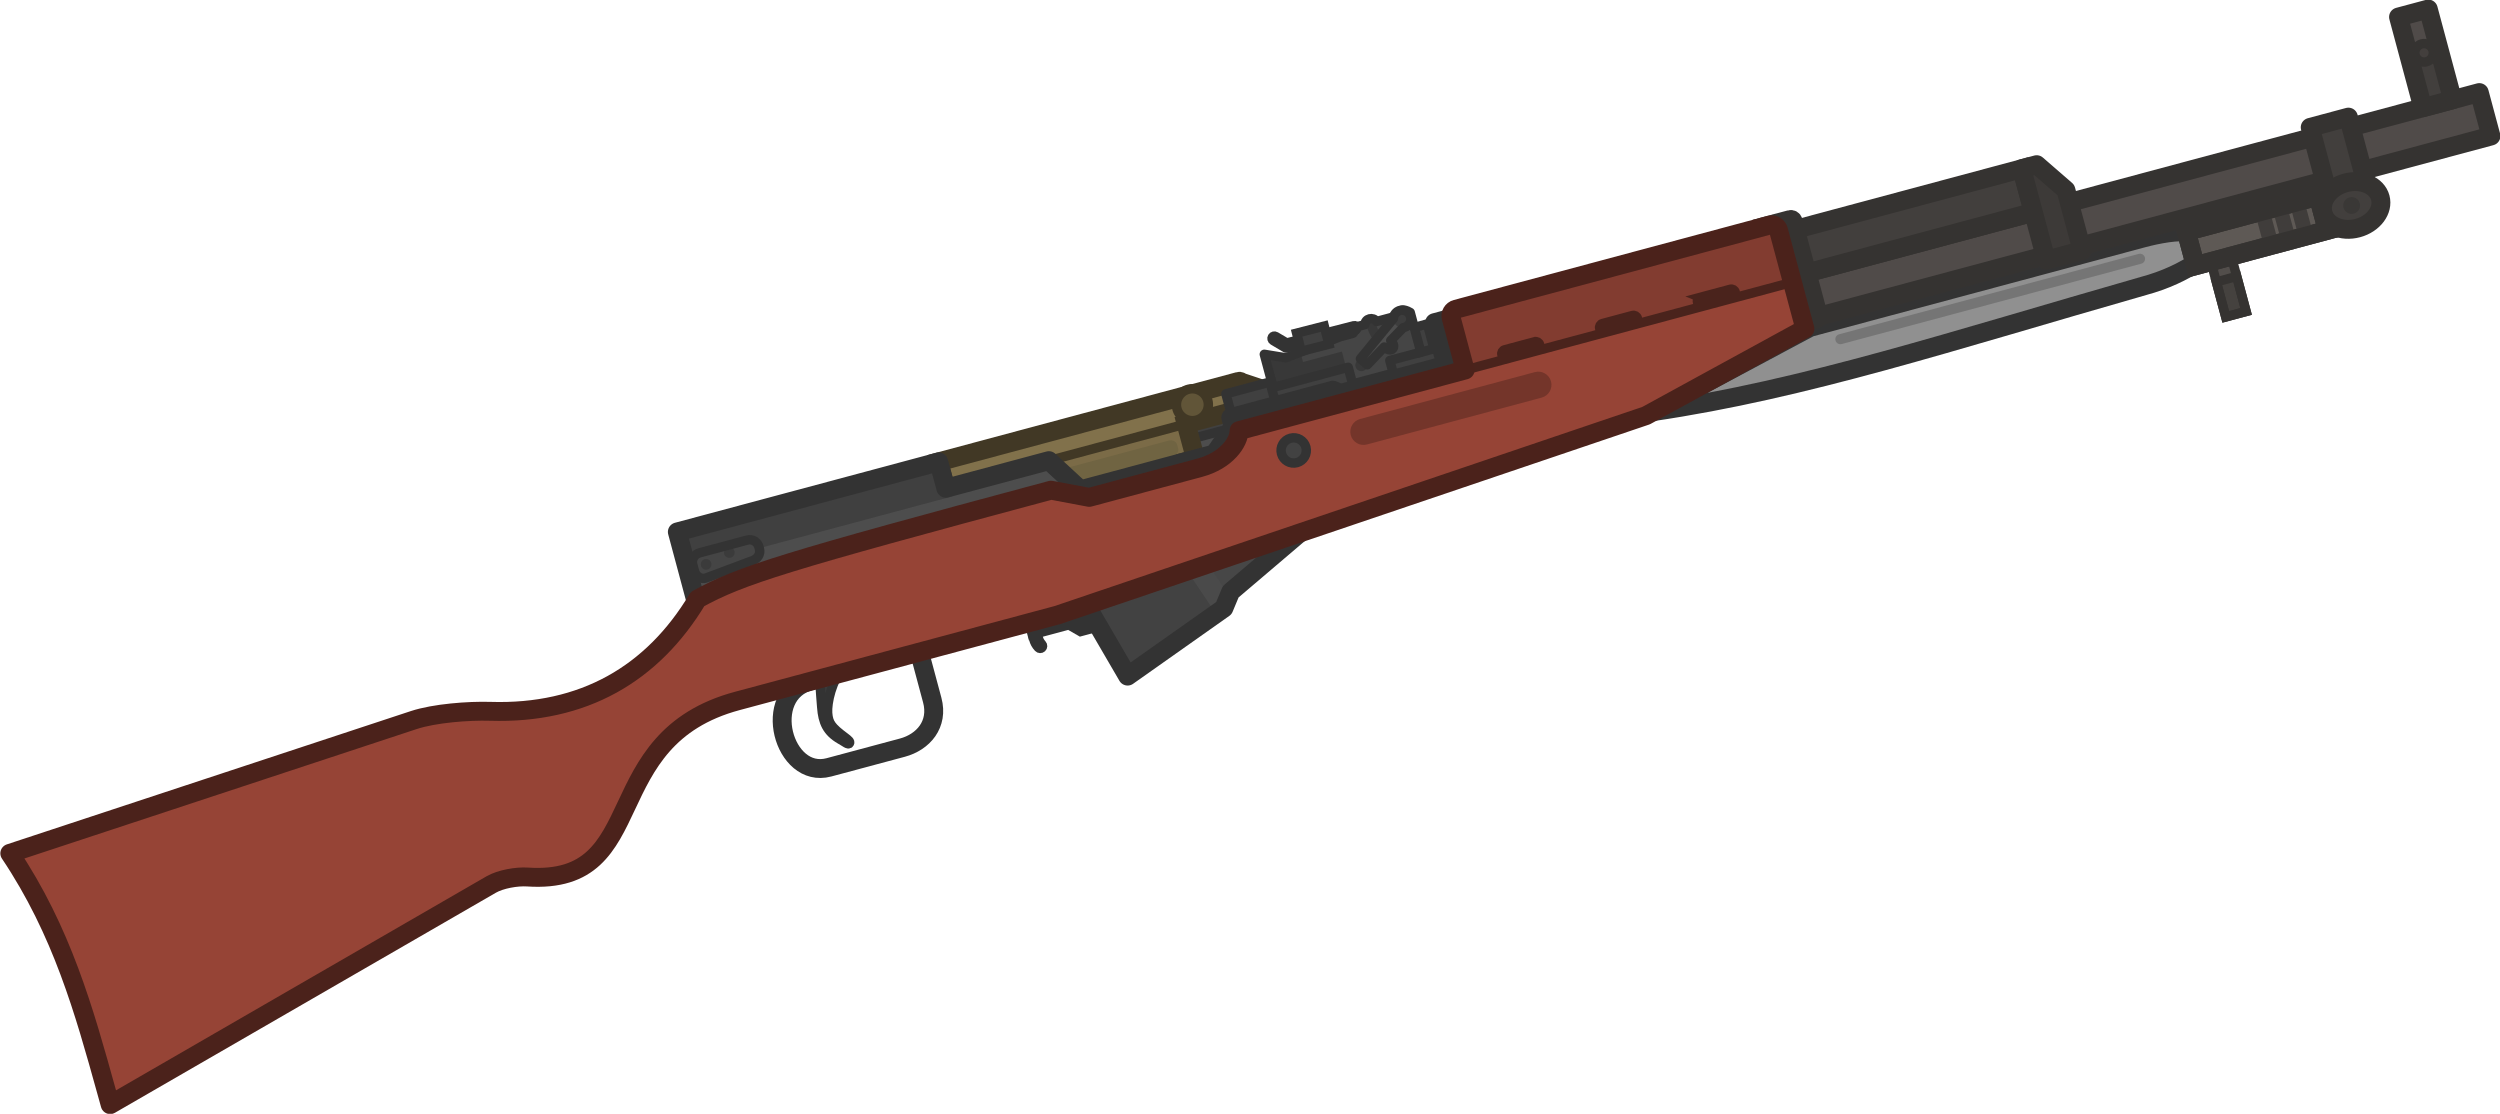 <?xml version="1.0" encoding="UTF-8" standalone="no"?>
<svg
   width="123.32"
   height="54.942"
   viewBox="0 0 123.32 54.942"
   fill="none"
   version="1.1"
   id="svg64"
   sodipodi:docname="sks.svg"
   inkscape:version="1.4.2 (1:1.4.2+202505120737+ebf0e940d0)"
   inkscape:export-filename="sks_lootimage.png"
   inkscape:export-xdpi="96"
   inkscape:export-ydpi="96"
   xmlns:inkscape="http://www.inkscape.org/namespaces/inkscape"
   xmlns:sodipodi="http://sodipodi.sourceforge.net/DTD/sodipodi-0.dtd"
   xmlns="http://www.w3.org/2000/svg"
   xmlns:svg="http://www.w3.org/2000/svg">
  <sodipodi:namedview
     id="namedview64"
     pagecolor="#ffffff"
     bordercolor="#000000"
     borderopacity="0.25"
     inkscape:showpageshadow="2"
     inkscape:pageopacity="0.0"
     inkscape:pagecheckerboard="0"
     inkscape:deskcolor="#d1d1d1"
     inkscape:zoom="3.4864093"
     inkscape:cx="75.722606"
     inkscape:cy="65.253382"
     inkscape:window-width="2560"
     inkscape:window-height="1368"
     inkscape:window-x="0"
     inkscape:window-y="0"
     inkscape:window-maximized="1"
     inkscape:current-layer="svg64" />
  <g
     clip-path="url(#clip0_2940_3892)"
     id="g64"
     transform="matrix(0.975,0.261,-0.261,0.975,21.505,-40.95)">
    <path
       d="m 98.07,27.878 -0.892,0.515 1.813,3.14 0.892,-0.515 z"
       fill="#524e4b"
       id="path1" />
    <path
       d="m 98.998,29.484 -0.892,0.515 0.886,1.535 0.892,-0.515 z"
       fill="#45423f"
       stroke="#353331"
       stroke-width="0.462"
       stroke-miterlimit="3.994"
       stroke-linecap="round"
       id="path2" />
    <path
       d="m 61.886,42.814 -7.074,4.084 0.449,0.777 7.074,-4.084 z"
       fill="#404040"
       id="path3" />
    <path
       d="m 61.389,41.955 -0.606,0.35 0.627,1.086 0.606,-0.35 z"
       fill="#404040"
       stroke="#333333"
       stroke-width="0.462"
       stroke-miterlimit="3.994"
       stroke-linecap="round"
       id="path4" />
    <path
       fill-rule="evenodd"
       clip-rule="evenodd"
       d="m 54.076,45.45 0.837,1.45 3.285,-1.897 0.423,0.733 1.777,-1.026 -0.32,-0.554 1.361,-0.785 -1.005,-1.74 c -0.42,-0.117 -0.583,0.025 -0.685,0.395 l -0.79,0.456 c -0.227,-0.196 -0.581,0.004 -0.51,0.295 l -0.31,0.179 -0.14,0.377 -0.555,0.321 -2.311,1.692 z"
       fill="#454545"
       id="path5" />
    <path
       d="m 58.916,42.524 c -0.064,-0.11 -0.205,-0.148 -0.316,-0.085 -0.111,0.064 -0.148,0.205 -0.085,0.316 0.154,0.266 0.309,0.477 0.525,0.637 0.216,0.16 0.474,0.254 0.808,0.324 0.125,0.026 0.247,-0.054 0.273,-0.179 0.026,-0.125 -0.054,-0.247 -0.179,-0.273 -0.301,-0.063 -0.486,-0.139 -0.627,-0.243 -0.142,-0.105 -0.259,-0.253 -0.4,-0.496 z"
       fill="#383838"
       id="path6" />
    <path
       d="m 53.981,48.151 -2.718,1.569 0.888,1.538 2.718,-1.569 z"
       fill="#404040"
       id="path7" />
    <path
       d="m 53.865,49.118 -2.433,1.404 c -0.167,0.096 -0.224,0.31 -0.128,0.476 l 0.62,1.074 c 0.096,0.167 0.309,0.224 0.476,0.128 L 54.834,50.796 c 0.167,-0.096 0.224,-0.309 0.128,-0.476 l -0.62,-1.074 c -0.096,-0.167 -0.309,-0.224 -0.476,-0.128 z"
       fill="#4d4d4d"
       stroke="#333333"
       stroke-width="0.462"
       stroke-miterlimit="3.994"
       stroke-linecap="round"
       id="path8" />
    <path
       fill-rule="evenodd"
       clip-rule="evenodd"
       d="m 40.732,55.801 10.532,-6.081 0.888,1.538 -10.532,6.081 z"
       fill="#7b6b47"
       id="path9" />
    <path
       fill-rule="evenodd"
       clip-rule="evenodd"
       d="m 40.062,54.642 13.15,-7.592 c 0.055,-0.032 0.126,-0.013 0.158,0.042 l 0.612,1.059 -13.25,7.65 z"
       fill="#81714b"
       stroke="#413825"
       stroke-width="0.462"
       stroke-miterlimit="3.994"
       id="path10" />
    <path
       d="m 53.212,47.05 -13.15,7.592 1.557,2.697 10.532,-6.081 -0.888,-1.538 2.718,-1.569 -0.612,-1.059 c -0.032,-0.055 -0.103,-0.074 -0.158,-0.042 z"
       stroke="#413825"
       stroke-width="0.924"
       stroke-miterlimit="3.994"
       id="path11" />
    <path
       d="m 50.65,50.732 -4.496,2.596 c -0.167,0.096 -0.235,0.291 -0.152,0.434 l 0.097,0.168 c 0.083,0.144 0.285,0.182 0.452,0.086 l 4.496,-2.596 c 0.167,-0.096 0.235,-0.291 0.152,-0.434 l -0.097,-0.168 c -0.083,-0.144 -0.285,-0.182 -0.452,-0.086 z"
       fill="#706442"
       id="path12" />
    <path
       d="m 40.062,54.641 -11.453,6.612 2.344,4.059 34.592,-19.971 -2.49,-4.312 -1.341,0.774 1.075,1.861 -4.63,2.673 -0.393,-0.061 -4.474,2.583 0.235,0.406 -0.548,1.515 -5.873,3.391 -1.857,-0.978 -4.515,2.607 z"
       fill="#4d4d4d"
       id="path13" />
    <path
       d="m 54.691,46.689 -1.929,1.113 0.969,1.678 1.929,-1.114 z"
       fill="#404040"
       stroke="#333333"
       stroke-width="0.462"
       stroke-miterlimit="3.994"
       stroke-linecap="round"
       id="path14"
       style="stroke-linejoin:round" />
    <path
       d="m 40.223,54.522 -11.52,6.651 0.913,1.581 11.52,-6.651 z"
       fill="#404040"
       id="path15" />
    <path
       d="m 40.062,54.641 -11.453,6.612 2.344,4.059 34.592,-19.971 -2.49,-4.312 -1.341,0.774 1.075,1.861 -4.63,2.673 -0.393,-0.061 -4.474,2.583 0.235,0.406 -0.548,1.515 -5.873,3.391 -1.857,-0.978 -4.515,2.607 z"
       stroke="#333333"
       stroke-width="0.924"
       stroke-miterlimit="3.994"
       stroke-linecap="round"
       id="path16"
       style="stroke-linejoin:round" />
    <path
       fill-rule="evenodd"
       clip-rule="evenodd"
       d="m 48.356,59.06 3.333,3.309 3.685,-4.423 0.116,-0.864 2.614,-3.787 -2.237,0.19 z"
       fill="#424242"
       id="path17" />
    <path
       d="m 55.072,58.31 0.303,-0.363 0.116,-0.864 2.614,-3.787 -2.236,0.19 -3.413,2.533 z"
       fill="#4a4a4a"
       id="path18" />
    <path
       d="m 55.462,57.3 0.029,-0.218 2.614,-3.787 -2.237,0.19 -2.578,1.913 z"
       fill="#474747"
       id="path19" />
    <path
       fill-rule="evenodd"
       clip-rule="evenodd"
       d="m 48.356,59.06 3.333,3.309 3.685,-4.423 0.116,-0.864 2.614,-3.787 -2.237,0.19 z"
       stroke="#333333"
       stroke-width="0.924"
       stroke-miterlimit="3.994"
       stroke-linecap="round"
       id="path20"
       style="stroke-linejoin:round" />
    <path
       d="m 46.862,61.282 c -0.011,-0.063 -0.071,-0.105 -0.134,-0.094 -0.063,0.011 -0.105,0.071 -0.094,0.134 0.065,0.371 0.181,0.639 0.487,0.831 0.054,0.034 0.125,0.017 0.159,-0.037 0.034,-0.054 0.018,-0.125 -0.037,-0.159 -0.228,-0.143 -0.323,-0.336 -0.383,-0.675 z"
       fill="#404040"
       stroke="#333333"
       stroke-width="0.462"
       stroke-miterlimit="3.994"
       stroke-linecap="round"
       id="path21" />
    <path
       d="m 49.082,59.954 0.233,0.403 -0.445,0.257 -0.636,-0.17 -1.486,0.858 -0.744,-1.289 0.198,-0.114 2.137,-1.234 z"
       fill="#3b3b3b"
       stroke="#333333"
       stroke-width="0.924"
       stroke-miterlimit="3.994"
       stroke-linecap="round"
       id="path22" />
    <path
       fill-rule="evenodd"
       clip-rule="evenodd"
       d="m 37.525,65.513 c -0.231,0.109 -0.443,0.123 -0.413,0.377 0.071,0.601 0.284,1.105 0.528,1.808 0.244,0.703 0.56,1.099 1.282,1.293 0.248,0.058 0.458,0.174 0.484,0.06 0.019,-0.08 -0.078,-0.132 -0.301,-0.221 -0.738,-0.294 -0.948,-0.45 -1.112,-0.923 -0.164,-0.473 -0.218,-1.609 0.166,-2.34 0.083,-0.158 -0.405,-0.162 -0.636,-0.053 z"
       fill="#3b3b3b"
       stroke="#333333"
       stroke-width="0.462"
       stroke-miterlimit="3.994"
       id="path23" />
    <path
       d="m 41.741,63.73 c -0.064,-0.11 -0.205,-0.148 -0.316,-0.085 -0.11,0.064 -0.148,0.205 -0.085,0.316 l 1.228,2.126 c 0.273,0.473 0.291,0.927 0.15,1.318 -0.143,0.397 -0.457,0.748 -0.872,0.988 l -3.222,1.86 c -0.427,0.246 -0.857,0.233 -1.245,0.053 -0.396,-0.183 -0.752,-0.541 -0.992,-0.981 -0.239,-0.439 -0.351,-0.938 -0.284,-1.39 0.066,-0.444 0.305,-0.854 0.794,-1.136 0.111,-0.064 0.148,-0.205 0.085,-0.316 -0.064,-0.11 -0.205,-0.148 -0.316,-0.085 -0.616,0.356 -0.934,0.891 -1.02,1.468 -0.084,0.57 0.058,1.17 0.335,1.679 0.277,0.508 0.701,0.946 1.204,1.179 0.511,0.236 1.1,0.257 1.67,-0.072 l 3.222,-1.86 c 0.493,-0.285 0.889,-0.714 1.076,-1.231 0.188,-0.523 0.155,-1.118 -0.185,-1.706 z"
       fill="#404040"
       stroke="#333333"
       stroke-width="0.462"
       stroke-miterlimit="3.994"
       stroke-linecap="round"
       id="path24" />
    <path
       fill-rule="evenodd"
       clip-rule="evenodd"
       d="m 96.98,29.268 c -0.547,0.652 -1.338,1.311 -2.245,1.835 C 86.305,36.158 80.075,40.253 73.104,43.265 l 6.396,-5.985 14.573,-8.414 c 0.674,-0.389 1.571,-0.817 2.171,-0.873 z"
       fill="#909090"
       stroke="#333333"
       stroke-width="0.924"
       stroke-miterlimit="3.994"
       stroke-linecap="round"
       id="path25"
       style="stroke-linejoin:round" />
    <path
       d="m 98.07,27.878 -0.892,0.515 1.813,3.14 0.892,-0.515 z"
       stroke="#353331"
       stroke-width="0.462"
       stroke-miterlimit="3.994"
       stroke-linecap="round"
       id="path26" />
    <path
       d="m 101.829,24.665 -5.78,3.337 0.865,1.498 5.78,-3.337 z"
       fill="#5e5955"
       stroke="#353331"
       stroke-width="0.924"
       stroke-miterlimit="3.994"
       stroke-linecap="round"
       id="path27" />
    <path
       d="m 94.087,29.659 -13.13,7.581 c -0.118,0.068 -0.159,0.219 -0.09,0.338 0.068,0.118 0.219,0.159 0.338,0.09 L 94.334,30.087 c 0.118,-0.068 0.159,-0.219 0.09,-0.338 -0.068,-0.118 -0.219,-0.159 -0.338,-0.09 z"
       fill="#757575"
       id="path28" />
    <path
       fill-rule="evenodd"
       clip-rule="evenodd"
       d="M 74.633,37.077 108.127,17.739 109.226,19.643 75.732,38.981 Z"
       fill="#504b49"
       stroke="#353331"
       stroke-width="0.924"
       stroke-miterlimit="3.994"
       stroke-linecap="round"
       id="path29"
       style="stroke-linejoin:round" />
    <path
       fill-rule="evenodd"
       clip-rule="evenodd"
       d="m 73.967,34.923 13.52,-7.806 1.099,1.904 -13.52,7.806 z"
       fill="#423f3d"
       id="path30" />
    <path
       d="m 73.967,34.923 -0.231,-0.4 -0.4,0.231 0.231,0.4 z m 13.52,-7.806 0.4,-0.231 -0.231,-0.4 -0.4,0.231 z m 1.099,1.904 0.231,0.4 0.4,-0.231 -0.231,-0.4 z m -13.52,7.806 -0.4,0.231 0.231,0.4 0.4,-0.231 z m -0.868,-1.504 13.52,-7.806 -0.462,-0.8 -13.52,7.806 z m 12.889,-7.975 1.099,1.904 0.8,-0.462 -1.099,-1.904 z m 1.268,1.272 -13.52,7.806 0.462,0.8 13.52,-7.806 z m -12.889,7.975 -1.099,-1.904 -0.8,0.462 1.099,1.904 z"
       fill="#353331"
       id="path31"
       style="stroke-linejoin:round" />
    <path
       d="m 77.199,32.442 -1.133,0.654 2.508,4.344 1.133,-0.654 c 0.055,-0.032 0.074,-0.102 0.042,-0.158 L 77.357,32.484 c -0.032,-0.055 -0.102,-0.074 -0.158,-0.042 z"
       fill="#757575"
       stroke="#353331"
       stroke-width="0.924"
       stroke-miterlimit="3.994"
       stroke-linecap="round"
       id="path32" />
    <path
       d="m 104.662,14.44 -1.303,0.752 2.295,3.974 1.303,-0.752 z"
       fill="#504b49"
       id="path33" />
    <path
       fill-rule="evenodd"
       clip-rule="evenodd"
       d="m 29.918,61.963 2.092,-1.208 c 0.224,-0.129 0.508,-0.053 0.637,0.171 l 0.052,0.09 c 0.129,0.224 0.04,0.487 -0.171,0.637 l -1.976,1.408 c -0.21,0.15 -0.508,0.053 -0.637,-0.171 l -0.167,-0.29 c -0.129,-0.224 -0.053,-0.508 0.171,-0.637 z"
       fill="#454545"
       id="path34" />
    <path
       d="m 31.021,67.942 c 0.295,-0.171 0.397,-0.548 0.226,-0.843 -0.171,-0.295 -0.548,-0.397 -0.843,-0.226 -0.295,0.171 -0.397,0.548 -0.226,0.843 0.171,0.295 0.548,0.397 0.843,0.226 z"
       fill="#424242"
       stroke="#333333"
       stroke-width="0.462"
       stroke-miterlimit="3.994"
       stroke-linecap="round"
       id="path35" />
    <path
       d="M 79.274,37.414 72.874,43.52 47.594,60.381 33.584,68.47 c -3.104,1.792 -3.537,4.208 -3.917,6.335 -0.388,2.166 -0.722,4.031 -3.768,4.633 -0.517,0.102 -1.246,0.439 -1.619,0.811 L 9.07,95.457 C 8.951,95.257 8.833,95.056 8.715,94.855 6.66,91.368 4.605,87.88 1.156,84.864 L 18.543,73.467 c 0.888,-0.582 2.468,-1.137 3.501,-1.379 4.424,-1.037 7.193,-3.812 8.367,-7.92 1.735,-1.669 3.611,-2.852 15.308,-9.606 l 1.898,-0.145 4.844,-2.797 c 1.166,-0.673 1.531,-1.702 1.385,-2.247 l 9.907,-5.72 14.342,-8.281 z"
       fill="#964436"
       id="path36"
       style="stroke-linejoin:round" />
    <path
       fill-rule="evenodd"
       clip-rule="evenodd"
       d="m 62.435,41.366 1.32,2.287 14.342,-8.281 -1.32,-2.287 c -0.096,-0.166 -0.307,-0.223 -0.473,-0.127 l -13.742,7.934 c -0.166,0.096 -0.222,0.307 -0.127,0.473 z m 4.251,0.071 -1.321,0.763 c -0.091,0.053 -0.122,0.169 -0.07,0.26 0.053,0.091 0.169,0.122 0.261,0.07 l 1.321,-0.763 c 0.091,-0.053 0.122,-0.169 0.07,-0.26 -0.053,-0.091 -0.169,-0.122 -0.26,-0.07 z m 2.964,-1.712 1.321,-0.763 c 0.091,-0.053 0.208,-0.021 0.261,0.07 0.053,0.091 0.021,0.208 -0.07,0.261 l -1.321,0.763 c -0.091,0.053 -0.208,0.021 -0.261,-0.07 -0.053,-0.091 -0.021,-0.208 0.07,-0.261 z m 4.286,-2.474 1.321,-0.763 c 0.091,-0.053 0.208,-0.021 0.261,0.07 0.053,0.091 0.021,0.208 -0.07,0.261 l -1.321,0.763 c -0.091,0.053 -0.208,0.021 -0.26,-0.07 -0.053,-0.091 -0.021,-0.208 0.07,-0.261 z"
       fill="#823c30"
       stroke="#4a231c"
       stroke-width="0.462"
       stroke-miterlimit="3.994"
       stroke-linecap="round"
       id="path37" />
    <path
       d="m 67.073,42.871 -7.659,4.422 c -0.308,0.178 -0.414,0.572 -0.236,0.881 0.178,0.308 0.572,0.414 0.881,0.236 l 7.659,-4.422 c 0.308,-0.178 0.414,-0.572 0.236,-0.881 -0.178,-0.308 -0.572,-0.414 -0.88,-0.236 z"
       fill="#74352a"
       id="path38" />
    <path
       d="m 56.986,50.151 c 0.295,-0.171 0.396,-0.548 0.226,-0.843 -0.171,-0.295 -0.548,-0.397 -0.843,-0.226 -0.295,0.171 -0.397,0.548 -0.226,0.843 0.171,0.295 0.548,0.397 0.843,0.226 z"
       fill="#424242"
       stroke="#333333"
       stroke-width="0.462"
       stroke-miterlimit="3.994"
       stroke-linecap="round"
       id="path39" />
    <path
       d="m 102.257,20.552 -1.673,0.966 1.732,3 1.673,-0.966 z"
       fill="#423f3d"
       stroke="#353331"
       stroke-width="0.924"
       stroke-miterlimit="3.994"
       id="path40"
       style="stroke-linejoin:round" />
    <path
       d="m 104.099,25.672 c 0.693,-0.4 0.999,-1.168 0.683,-1.715 -0.316,-0.547 -1.133,-0.666 -1.826,-0.266 -0.693,0.4 -0.999,1.168 -0.683,1.715 0.316,0.547 1.133,0.666 1.826,0.266 z"
       fill="#423f3d"
       stroke="#353331"
       stroke-width="0.924"
       stroke-miterlimit="3.994"
       id="path41" />
    <path
       d="m 99.064,26.26 0.865,1.498 0.626,-0.362 -0.865,-1.499 z"
       fill="#403d3b"
       id="path42" />
    <path
       d="m 99.824,25.821 0.865,1.498 0.627,-0.362 -0.865,-1.499 z"
       fill="#403d3b"
       id="path43" />
    <path
       d="m 100.584,25.384 0.865,1.498 0.627,-0.362 -0.865,-1.499 z"
       fill="#403d3b"
       id="path44" />
    <path
       d="m 101.829,24.665 -5.78,3.337 0.865,1.498 5.78,-3.337 z"
       stroke="#353331"
       stroke-width="0.924"
       stroke-miterlimit="3.994"
       stroke-linecap="round"
       id="path45" />
    <path
       d="m 103.732,25.039 c 0.197,-0.114 0.264,-0.365 0.151,-0.562 -0.114,-0.197 -0.365,-0.264 -0.562,-0.15 -0.197,0.114 -0.264,0.365 -0.151,0.562 0.114,0.197 0.366,0.264 0.562,0.15 z"
       fill="#3a3836"
       id="path46" />
    <path
       d="m 51.707,49.413 c 0.373,-0.215 0.501,-0.692 0.285,-1.065 -0.215,-0.373 -0.692,-0.5 -1.065,-0.285 -0.373,0.215 -0.501,0.692 -0.285,1.065 0.215,0.373 0.692,0.501 1.065,0.285 z"
       fill="#615538"
       stroke="#413825"
       stroke-width="0.462"
       stroke-miterlimit="3.994"
       id="path47" />
    <path
       d="m 30.509,62.648 c 0.126,-0.072 0.168,-0.233 0.096,-0.358 -0.072,-0.126 -0.233,-0.168 -0.358,-0.096 -0.125,0.072 -0.168,0.233 -0.096,0.358 0.072,0.125 0.233,0.168 0.358,0.096 z"
       fill="#3b3b3b"
       id="path48" />
    <path
       d="m 31.454,61.796 c 0.125,-0.072 0.168,-0.233 0.096,-0.358 -0.072,-0.125 -0.233,-0.168 -0.358,-0.096 -0.125,0.072 -0.168,0.233 -0.096,0.358 0.072,0.126 0.233,0.168 0.358,0.096 z"
       fill="#3b3b3b"
       id="path49" />
    <path
       d="m 105.894,16.575 -1.302,0.752 1.062,1.839 1.302,-0.752 z"
       fill="#423f3d"
       id="path50" />
    <path
       d="m 104.662,14.44 -1.303,0.752 2.295,3.974 1.303,-0.752 z"
       stroke="#353331"
       stroke-width="0.924"
       stroke-miterlimit="3.994"
       stroke-linecap="round"
       id="path51"
       style="stroke-linejoin:round" />
    <path
       d="m 105.245,16.952 c 0.216,-0.125 0.29,-0.402 0.165,-0.618 -0.124,-0.216 -0.401,-0.291 -0.618,-0.166 -0.216,0.125 -0.29,0.402 -0.165,0.618 0.125,0.216 0.401,0.291 0.618,0.166 z"
       fill="#433f3d"
       stroke="#353331"
       stroke-width="0.462"
       stroke-miterlimit="3.994"
       stroke-linecap="round"
       id="path52" />
    <path
       d="m 58.944,44.99 c 0.142,-0.082 0.19,-0.263 0.108,-0.405 -0.082,-0.142 -0.263,-0.19 -0.405,-0.108 -0.142,0.082 -0.19,0.263 -0.108,0.405 0.082,0.142 0.263,0.19 0.405,0.108 z"
       fill="#383838"
       id="path53" />
    <path
       fill-rule="evenodd"
       clip-rule="evenodd"
       d="m 58.67,44.443 1.166,-2.568 0.73,0.076 -0.695,1.251 c 0.393,0.217 0.209,0.625 -0.224,0.388 l -0.577,1.054 z"
       fill="#4d4d4d"
       id="path54" />
    <path
       d="m 59.975,43.612 c 0.075,-0.043 0.101,-0.14 0.058,-0.215 -0.043,-0.075 -0.14,-0.101 -0.215,-0.058 -0.075,0.043 -0.101,0.14 -0.058,0.215 0.043,0.075 0.14,0.101 0.215,0.058 z"
       fill="#383838"
       id="path55" />
    <path
       d="m 55.75,44.892 -0.62,0.454 -1.056,0.104 0.837,1.45 3.202,-1.849 -0.41,-0.71 -1.703,0.983 z"
       fill="#383838"
       id="path56" />
    <path
       fill-rule="evenodd"
       clip-rule="evenodd"
       d="m 54.076,45.45 0.837,1.45 3.285,-1.897 0.423,0.733 1.777,-1.026 -0.32,-0.554 1.361,-0.785 -1.005,-1.74 c -0.42,-0.117 -0.583,0.025 -0.685,0.395 l -0.79,0.456 c -0.227,-0.196 -0.581,0.004 -0.51,0.295 l -0.31,0.179 -0.14,0.377 -0.555,0.321 -2.311,1.692 z"
       stroke="#333333"
       stroke-width="0.462"
       stroke-miterlimit="3.994"
       stroke-linecap="round"
       id="path57"
       style="stroke-linejoin:round" />
    <path
       d="m 60.35,42.408 c 0.204,-0.118 0.275,-0.379 0.157,-0.584 -0.118,-0.204 -0.379,-0.274 -0.584,-0.156 -0.204,0.118 -0.275,0.38 -0.157,0.584 0.118,0.204 0.38,0.275 0.584,0.156 z"
       fill="#3d3d3d"
       id="path58" />
    <path
       d="m 60.349,42.409 c -0.017,0.01 -0.035,0.019 -0.053,0.026 l -0.426,0.767 c 0.393,0.217 0.209,0.625 -0.224,0.388 l -0.577,1.054 -0.4,-0.201 1.049,-2.311 c -0.04,-0.178 0.037,-0.368 0.203,-0.464 0.204,-0.118 0.466,-0.048 0.584,0.157 0.112,0.193 0.063,0.457 -0.157,0.584 z"
       stroke="#333333"
       stroke-width="0.462"
       stroke-miterlimit="3.994"
       stroke-linecap="round"
       id="path59"
       style="stroke-linejoin:round" />
    <path
       fill-rule="evenodd"
       clip-rule="evenodd"
       d="m 29.918,61.963 2.092,-1.208 c 0.224,-0.129 0.508,-0.053 0.637,0.171 l 0.052,0.09 c 0.129,0.224 0.04,0.487 -0.171,0.637 l -1.976,1.408 c -0.21,0.15 -0.508,0.053 -0.637,-0.171 l -0.167,-0.29 c -0.129,-0.224 -0.053,-0.508 0.171,-0.637 z"
       stroke="#333333"
       stroke-width="0.462"
       stroke-miterlimit="3.994"
       stroke-linecap="round"
       id="path60" />
    <path
       fill-rule="evenodd"
       clip-rule="evenodd"
       d="m 63.755,43.653 -1.32,-2.287 c -0.096,-0.166 -0.039,-0.378 0.127,-0.473 l 13.742,-7.934 c 0.166,-0.096 0.378,-0.039 0.473,0.127 l 2.498,4.327 -6.401,6.106 -25.28,16.862 -14.01,8.089 c -3.104,1.792 -3.536,4.208 -3.917,6.335 -0.388,2.166 -0.722,4.031 -3.768,4.633 -0.517,0.102 -1.246,0.439 -1.619,0.811 L 9.071,95.457 C 8.953,95.256 8.834,95.055 8.716,94.855 6.661,91.367 4.606,87.88 1.157,84.864 L 18.544,73.466 c 0.888,-0.582 2.468,-1.137 3.501,-1.379 4.424,-1.037 7.193,-3.812 8.367,-7.92 1.736,-1.669 3.611,-2.852 15.308,-9.606 l 1.899,-0.145 4.844,-2.797 c 1.166,-0.673 1.531,-1.702 1.385,-2.247 z"
       stroke="#4b221b"
       stroke-width="0.924"
       stroke-miterlimit="3.994"
       stroke-linecap="round"
       id="path61"
       style="stroke-linejoin:round"
       sodipodi:nodetypes="ccccccccccccccccccccccc" />
    <path
       fill-rule="evenodd"
       clip-rule="evenodd"
       d="m 87.486,27.116 0.656,-0.379 1.701,0.829 1.529,2.649 -1.573,0.908 z"
       fill="#3d3a38"
       stroke="#353331"
       stroke-width="0.924"
       stroke-miterlimit="3.994"
       stroke-linecap="round"
       id="path62"
       style="stroke-linejoin:round" />
    <path
       d="m 54.38,44.463 c -0.061,-0.017 -0.125,0.019 -0.142,0.08 -0.017,0.061 0.019,0.125 0.08,0.142 l 0.699,0.196 3.043,-1.712 c 0.056,-0.031 0.075,-0.102 0.044,-0.157 -0.031,-0.056 -0.102,-0.075 -0.157,-0.044 l -2.959,1.665 z"
       fill="#3b3b3b"
       stroke="#333333"
       stroke-width="0.462"
       stroke-miterlimit="3.994"
       stroke-linecap="round"
       id="path63"
       style="stroke-linejoin:round" />
    <path
       d="m 55.334,44.043 0.448,0.796 1.214,-0.683 -0.448,-0.796 z"
       fill="#404040"
       stroke="#333333"
       stroke-width="0.462"
       stroke-miterlimit="3.994"
       stroke-linecap="round"
       id="path64" />
  </g>
  <defs
     id="defs64">
    <clipPath
       id="clip0_2940_3892">
      <rect
         width="110"
         height="110"
         fill="#ffffff"
         id="rect64"
         x="0"
         y="0" />
    </clipPath>
  </defs>
</svg>
